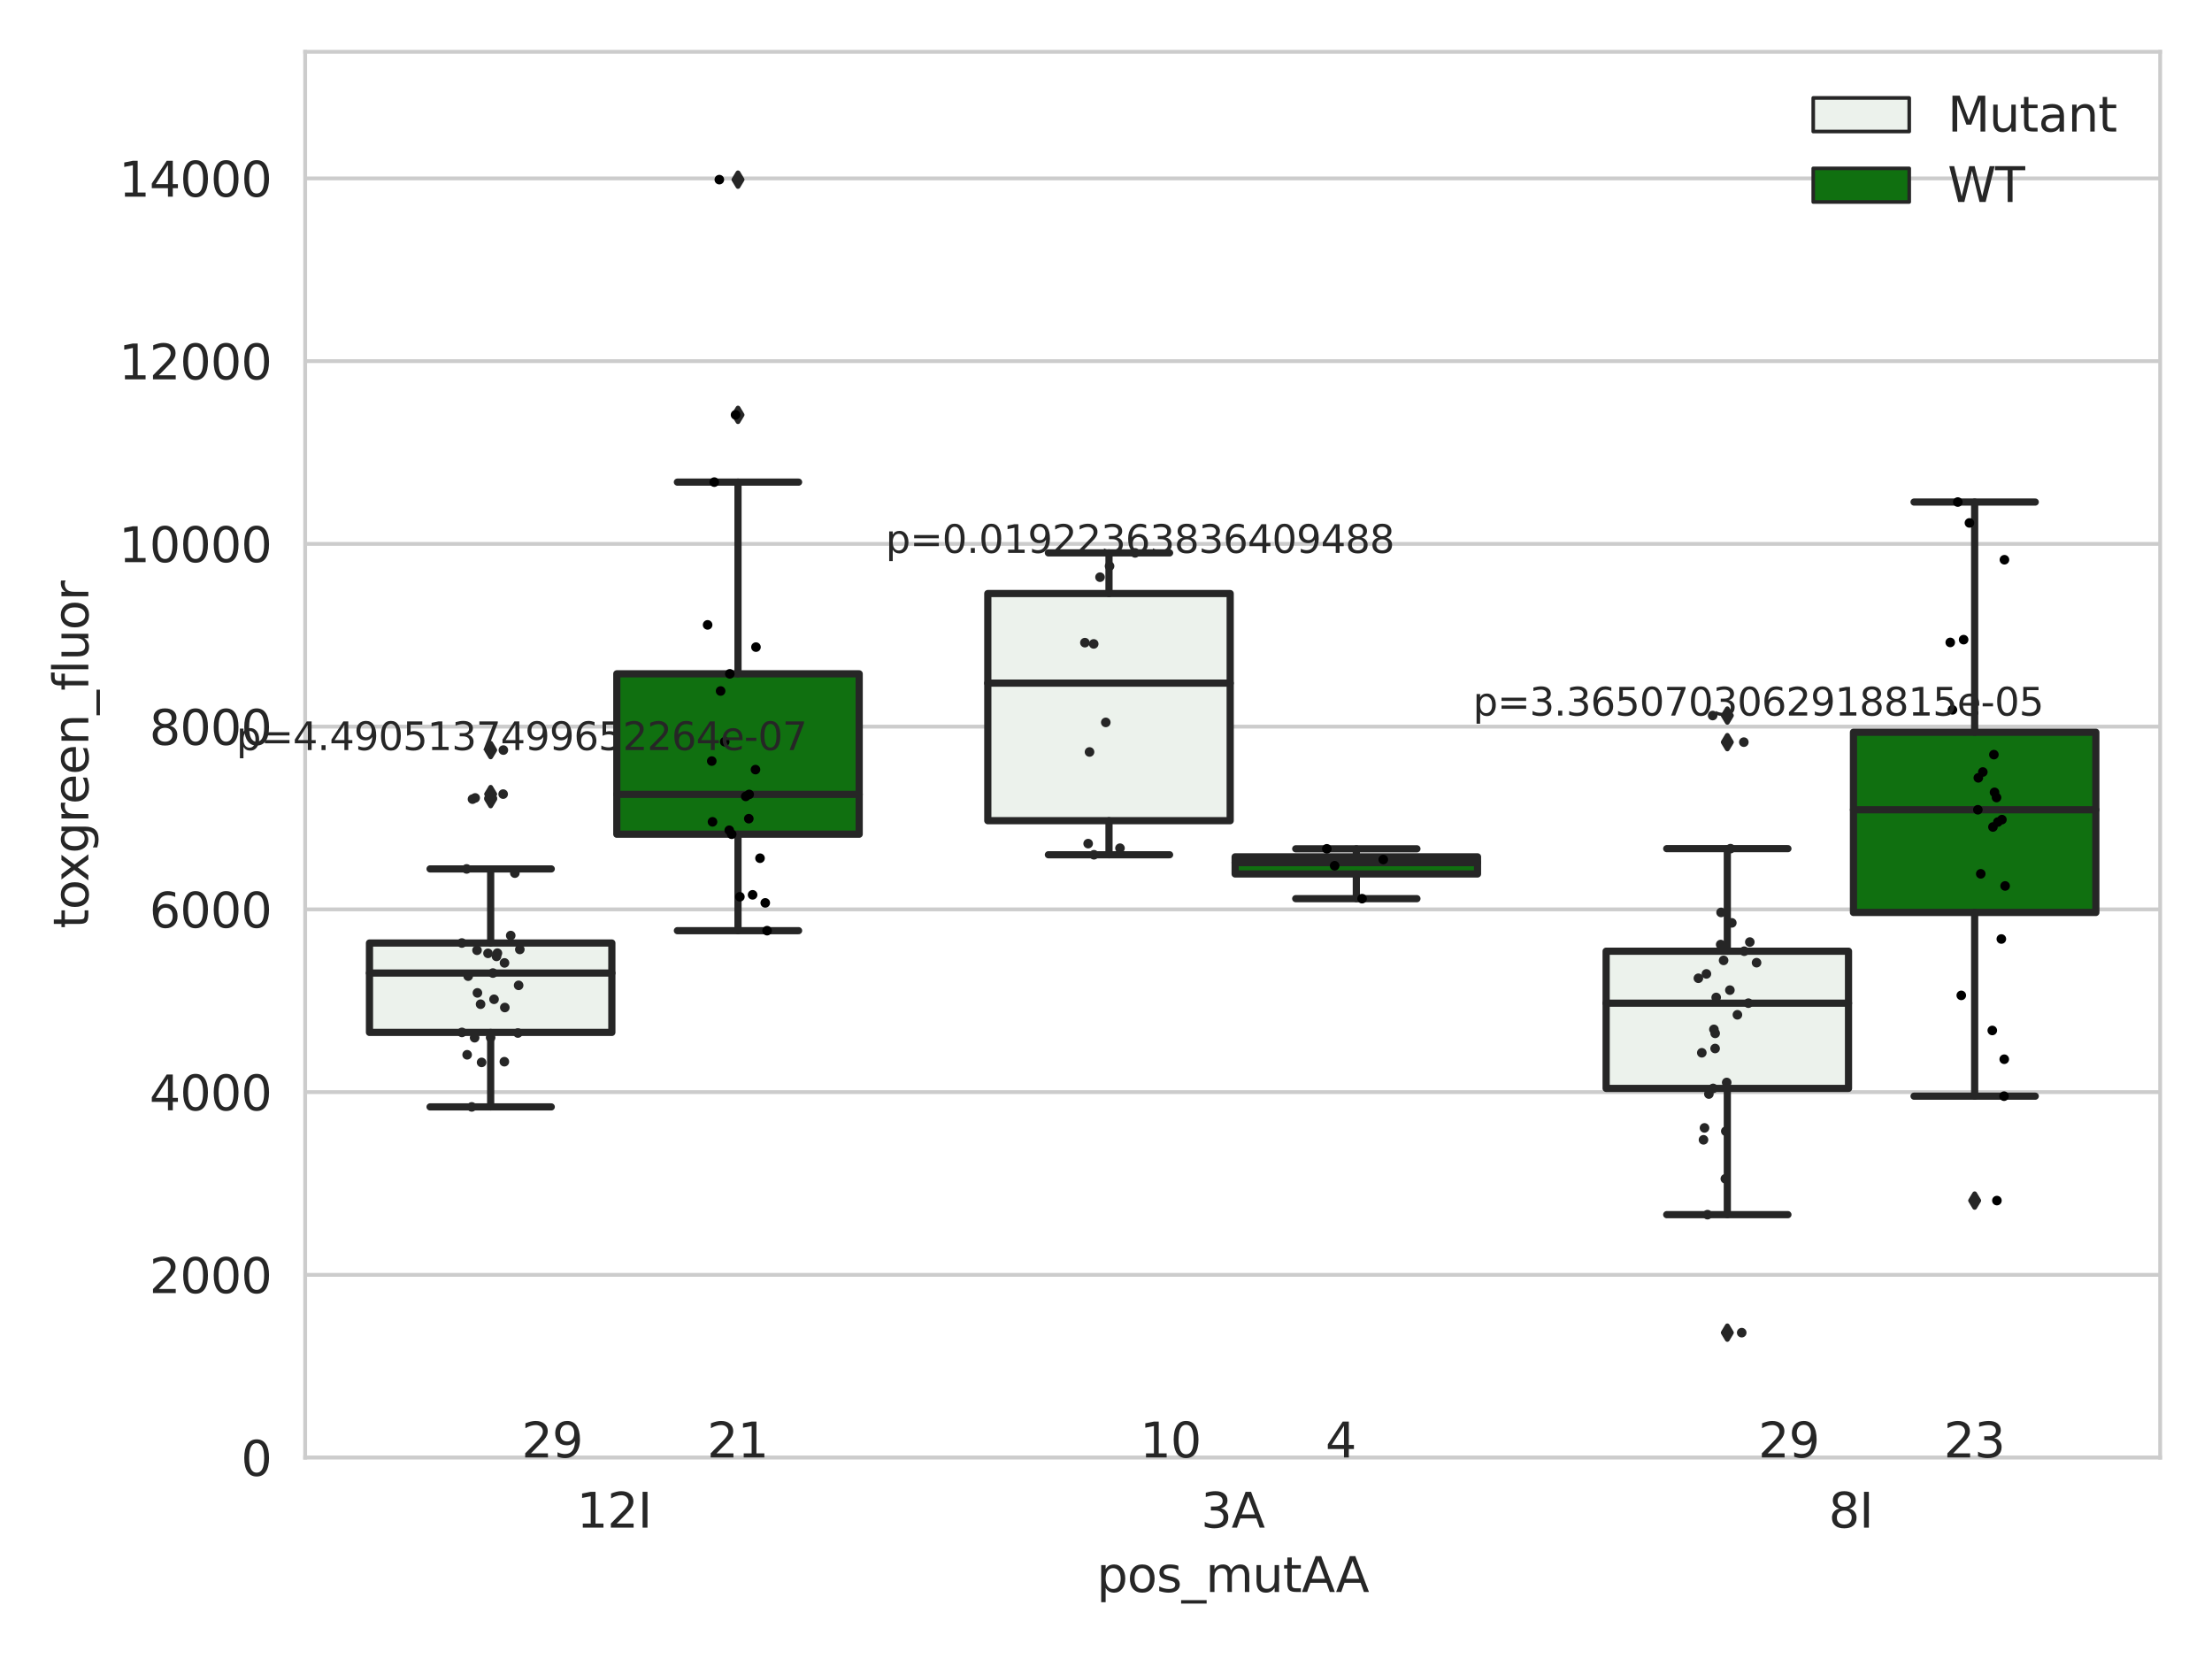 <?xml version="1.0" encoding="utf-8" standalone="no"?>
<!DOCTYPE svg PUBLIC "-//W3C//DTD SVG 1.1//EN"
  "http://www.w3.org/Graphics/SVG/1.1/DTD/svg11.dtd">
<svg xmlns:xlink="http://www.w3.org/1999/xlink" width="460.8pt" height="345.6pt" viewBox="0 0 460.8 345.6" xmlns="http://www.w3.org/2000/svg" version="1.1">
 <defs>
  <style type="text/css">*{stroke-linejoin: round; stroke-linecap: butt}</style>
 </defs>
 <g id="figure_1">
  <g id="patch_1">
   <path d="M 0 345.6 
L 460.8 345.6 
L 460.8 0 
L 0 0 
z
" style="fill: #ffffff"/>
  </g>
  <g id="axes_1">
   <g id="patch_2">
    <path d="M 63.571 303.64 
L 450 303.64 
L 450 10.8 
L 63.571 10.8 
z
" style="fill: #ffffff"/>
   </g>
   <g id="matplotlib.axis_1">
    <g id="xtick_1">
     <g id="text_1">
      <!-- 12I -->
      <g style="fill: #262626" transform="translate(120.139 318.238) scale(0.1 -0.1)">
       <defs>
        <path id="DejaVuSans-31" d="M 794 531 
L 1825 531 
L 1825 4091 
L 703 3866 
L 703 4441 
L 1819 4666 
L 2450 4666 
L 2450 531 
L 3481 531 
L 3481 0 
L 794 0 
L 794 531 
z
" transform="scale(0.016)"/>
        <path id="DejaVuSans-32" d="M 1228 531 
L 3431 531 
L 3431 0 
L 469 0 
L 469 531 
Q 828 903 1448 1529 
Q 2069 2156 2228 2338 
Q 2531 2678 2651 2914 
Q 2772 3150 2772 3378 
Q 2772 3750 2511 3984 
Q 2250 4219 1831 4219 
Q 1534 4219 1204 4116 
Q 875 4013 500 3803 
L 500 4441 
Q 881 4594 1212 4672 
Q 1544 4750 1819 4750 
Q 2544 4750 2975 4387 
Q 3406 4025 3406 3419 
Q 3406 3131 3298 2873 
Q 3191 2616 2906 2266 
Q 2828 2175 2409 1742 
Q 1991 1309 1228 531 
z
" transform="scale(0.016)"/>
        <path id="DejaVuSans-49" d="M 628 4666 
L 1259 4666 
L 1259 0 
L 628 0 
L 628 4666 
z
" transform="scale(0.016)"/>
       </defs>
       <use xlink:href="#DejaVuSans-31"/>
       <use xlink:href="#DejaVuSans-32" x="63.623"/>
       <use xlink:href="#DejaVuSans-49" x="127.246"/>
      </g>
     </g>
    </g>
    <g id="xtick_2">
     <g id="text_2">
      <!-- 3A -->
      <g style="fill: #262626" transform="translate(250.184 318.238) scale(0.1 -0.1)">
       <defs>
        <path id="DejaVuSans-33" d="M 2597 2516 
Q 3050 2419 3304 2112 
Q 3559 1806 3559 1356 
Q 3559 666 3084 287 
Q 2609 -91 1734 -91 
Q 1441 -91 1130 -33 
Q 819 25 488 141 
L 488 750 
Q 750 597 1062 519 
Q 1375 441 1716 441 
Q 2309 441 2620 675 
Q 2931 909 2931 1356 
Q 2931 1769 2642 2001 
Q 2353 2234 1838 2234 
L 1294 2234 
L 1294 2753 
L 1863 2753 
Q 2328 2753 2575 2939 
Q 2822 3125 2822 3475 
Q 2822 3834 2567 4026 
Q 2313 4219 1838 4219 
Q 1578 4219 1281 4162 
Q 984 4106 628 3988 
L 628 4550 
Q 988 4650 1302 4700 
Q 1616 4750 1894 4750 
Q 2613 4750 3031 4423 
Q 3450 4097 3450 3541 
Q 3450 3153 3228 2886 
Q 3006 2619 2597 2516 
z
" transform="scale(0.016)"/>
        <path id="DejaVuSans-41" d="M 2188 4044 
L 1331 1722 
L 3047 1722 
L 2188 4044 
z
M 1831 4666 
L 2547 4666 
L 4325 0 
L 3669 0 
L 3244 1197 
L 1141 1197 
L 716 0 
L 50 0 
L 1831 4666 
z
" transform="scale(0.016)"/>
       </defs>
       <use xlink:href="#DejaVuSans-33"/>
       <use xlink:href="#DejaVuSans-41" x="63.623"/>
      </g>
     </g>
    </g>
    <g id="xtick_3">
     <g id="text_3">
      <!-- 8I -->
      <g style="fill: #262626" transform="translate(380.939 318.238) scale(0.1 -0.1)">
       <defs>
        <path id="DejaVuSans-38" d="M 2034 2216 
Q 1584 2216 1326 1975 
Q 1069 1734 1069 1313 
Q 1069 891 1326 650 
Q 1584 409 2034 409 
Q 2484 409 2743 651 
Q 3003 894 3003 1313 
Q 3003 1734 2745 1975 
Q 2488 2216 2034 2216 
z
M 1403 2484 
Q 997 2584 770 2862 
Q 544 3141 544 3541 
Q 544 4100 942 4425 
Q 1341 4750 2034 4750 
Q 2731 4750 3128 4425 
Q 3525 4100 3525 3541 
Q 3525 3141 3298 2862 
Q 3072 2584 2669 2484 
Q 3125 2378 3379 2068 
Q 3634 1759 3634 1313 
Q 3634 634 3220 271 
Q 2806 -91 2034 -91 
Q 1263 -91 848 271 
Q 434 634 434 1313 
Q 434 1759 690 2068 
Q 947 2378 1403 2484 
z
M 1172 3481 
Q 1172 3119 1398 2916 
Q 1625 2713 2034 2713 
Q 2441 2713 2670 2916 
Q 2900 3119 2900 3481 
Q 2900 3844 2670 4047 
Q 2441 4250 2034 4250 
Q 1625 4250 1398 4047 
Q 1172 3844 1172 3481 
z
" transform="scale(0.016)"/>
       </defs>
       <use xlink:href="#DejaVuSans-38"/>
       <use xlink:href="#DejaVuSans-49" x="63.623"/>
      </g>
     </g>
    </g>
    <g id="text_4">
     <!-- pos_mutAA -->
     <g style="fill: #262626" transform="translate(228.47 331.638) scale(0.1 -0.1)">
      <defs>
       <path id="DejaVuSans-70" d="M 1159 525 
L 1159 -1331 
L 581 -1331 
L 581 3500 
L 1159 3500 
L 1159 2969 
Q 1341 3281 1617 3432 
Q 1894 3584 2278 3584 
Q 2916 3584 3314 3078 
Q 3713 2572 3713 1747 
Q 3713 922 3314 415 
Q 2916 -91 2278 -91 
Q 1894 -91 1617 61 
Q 1341 213 1159 525 
z
M 3116 1747 
Q 3116 2381 2855 2742 
Q 2594 3103 2138 3103 
Q 1681 3103 1420 2742 
Q 1159 2381 1159 1747 
Q 1159 1113 1420 752 
Q 1681 391 2138 391 
Q 2594 391 2855 752 
Q 3116 1113 3116 1747 
z
" transform="scale(0.016)"/>
       <path id="DejaVuSans-6f" d="M 1959 3097 
Q 1497 3097 1228 2736 
Q 959 2375 959 1747 
Q 959 1119 1226 758 
Q 1494 397 1959 397 
Q 2419 397 2687 759 
Q 2956 1122 2956 1747 
Q 2956 2369 2687 2733 
Q 2419 3097 1959 3097 
z
M 1959 3584 
Q 2709 3584 3137 3096 
Q 3566 2609 3566 1747 
Q 3566 888 3137 398 
Q 2709 -91 1959 -91 
Q 1206 -91 779 398 
Q 353 888 353 1747 
Q 353 2609 779 3096 
Q 1206 3584 1959 3584 
z
" transform="scale(0.016)"/>
       <path id="DejaVuSans-73" d="M 2834 3397 
L 2834 2853 
Q 2591 2978 2328 3040 
Q 2066 3103 1784 3103 
Q 1356 3103 1142 2972 
Q 928 2841 928 2578 
Q 928 2378 1081 2264 
Q 1234 2150 1697 2047 
L 1894 2003 
Q 2506 1872 2764 1633 
Q 3022 1394 3022 966 
Q 3022 478 2636 193 
Q 2250 -91 1575 -91 
Q 1294 -91 989 -36 
Q 684 19 347 128 
L 347 722 
Q 666 556 975 473 
Q 1284 391 1588 391 
Q 1994 391 2212 530 
Q 2431 669 2431 922 
Q 2431 1156 2273 1281 
Q 2116 1406 1581 1522 
L 1381 1569 
Q 847 1681 609 1914 
Q 372 2147 372 2553 
Q 372 3047 722 3315 
Q 1072 3584 1716 3584 
Q 2034 3584 2315 3537 
Q 2597 3491 2834 3397 
z
" transform="scale(0.016)"/>
       <path id="DejaVuSans-5f" d="M 3263 -1063 
L 3263 -1509 
L -63 -1509 
L -63 -1063 
L 3263 -1063 
z
" transform="scale(0.016)"/>
       <path id="DejaVuSans-6d" d="M 3328 2828 
Q 3544 3216 3844 3400 
Q 4144 3584 4550 3584 
Q 5097 3584 5394 3201 
Q 5691 2819 5691 2113 
L 5691 0 
L 5113 0 
L 5113 2094 
Q 5113 2597 4934 2840 
Q 4756 3084 4391 3084 
Q 3944 3084 3684 2787 
Q 3425 2491 3425 1978 
L 3425 0 
L 2847 0 
L 2847 2094 
Q 2847 2600 2669 2842 
Q 2491 3084 2119 3084 
Q 1678 3084 1418 2786 
Q 1159 2488 1159 1978 
L 1159 0 
L 581 0 
L 581 3500 
L 1159 3500 
L 1159 2956 
Q 1356 3278 1631 3431 
Q 1906 3584 2284 3584 
Q 2666 3584 2933 3390 
Q 3200 3197 3328 2828 
z
" transform="scale(0.016)"/>
       <path id="DejaVuSans-75" d="M 544 1381 
L 544 3500 
L 1119 3500 
L 1119 1403 
Q 1119 906 1312 657 
Q 1506 409 1894 409 
Q 2359 409 2629 706 
Q 2900 1003 2900 1516 
L 2900 3500 
L 3475 3500 
L 3475 0 
L 2900 0 
L 2900 538 
Q 2691 219 2414 64 
Q 2138 -91 1772 -91 
Q 1169 -91 856 284 
Q 544 659 544 1381 
z
M 1991 3584 
L 1991 3584 
z
" transform="scale(0.016)"/>
       <path id="DejaVuSans-74" d="M 1172 4494 
L 1172 3500 
L 2356 3500 
L 2356 3053 
L 1172 3053 
L 1172 1153 
Q 1172 725 1289 603 
Q 1406 481 1766 481 
L 2356 481 
L 2356 0 
L 1766 0 
Q 1100 0 847 248 
Q 594 497 594 1153 
L 594 3053 
L 172 3053 
L 172 3500 
L 594 3500 
L 594 4494 
L 1172 4494 
z
" transform="scale(0.016)"/>
      </defs>
      <use xlink:href="#DejaVuSans-70"/>
      <use xlink:href="#DejaVuSans-6f" x="63.477"/>
      <use xlink:href="#DejaVuSans-73" x="124.658"/>
      <use xlink:href="#DejaVuSans-5f" x="176.758"/>
      <use xlink:href="#DejaVuSans-6d" x="226.758"/>
      <use xlink:href="#DejaVuSans-75" x="324.17"/>
      <use xlink:href="#DejaVuSans-74" x="387.549"/>
      <use xlink:href="#DejaVuSans-41" x="426.758"/>
      <use xlink:href="#DejaVuSans-41" x="497.916"/>
     </g>
    </g>
   </g>
   <g id="matplotlib.axis_2">
    <g id="ytick_1">
     <g id="line2d_1">
      <path d="M 63.571 303.64 
L 450 303.64 
" clip-path="url(#p53bac38e9f)" style="fill: none; stroke: #cccccc; stroke-width: 0.8; stroke-linecap: round"/>
     </g>
     <g id="text_5">
      <!-- 0 -->
      <g style="fill: #262626" transform="translate(50.209 307.439) scale(0.1 -0.1)">
       <defs>
        <path id="DejaVuSans-30" d="M 2034 4250 
Q 1547 4250 1301 3770 
Q 1056 3291 1056 2328 
Q 1056 1369 1301 889 
Q 1547 409 2034 409 
Q 2525 409 2770 889 
Q 3016 1369 3016 2328 
Q 3016 3291 2770 3770 
Q 2525 4250 2034 4250 
z
M 2034 4750 
Q 2819 4750 3233 4129 
Q 3647 3509 3647 2328 
Q 3647 1150 3233 529 
Q 2819 -91 2034 -91 
Q 1250 -91 836 529 
Q 422 1150 422 2328 
Q 422 3509 836 4129 
Q 1250 4750 2034 4750 
z
" transform="scale(0.016)"/>
       </defs>
       <use xlink:href="#DejaVuSans-30"/>
      </g>
     </g>
    </g>
    <g id="ytick_2">
     <g id="line2d_2">
      <path d="M 63.571 265.572 
L 450 265.572 
" clip-path="url(#p53bac38e9f)" style="fill: none; stroke: #cccccc; stroke-width: 0.8; stroke-linecap: round"/>
     </g>
     <g id="text_6">
      <!-- 2000 -->
      <g style="fill: #262626" transform="translate(31.121 269.371) scale(0.1 -0.1)">
       <use xlink:href="#DejaVuSans-32"/>
       <use xlink:href="#DejaVuSans-30" x="63.623"/>
       <use xlink:href="#DejaVuSans-30" x="127.246"/>
       <use xlink:href="#DejaVuSans-30" x="190.869"/>
      </g>
     </g>
    </g>
    <g id="ytick_3">
     <g id="line2d_3">
      <path d="M 63.571 227.504 
L 450 227.504 
" clip-path="url(#p53bac38e9f)" style="fill: none; stroke: #cccccc; stroke-width: 0.8; stroke-linecap: round"/>
     </g>
     <g id="text_7">
      <!-- 4000 -->
      <g style="fill: #262626" transform="translate(31.121 231.303) scale(0.1 -0.1)">
       <defs>
        <path id="DejaVuSans-34" d="M 2419 4116 
L 825 1625 
L 2419 1625 
L 2419 4116 
z
M 2253 4666 
L 3047 4666 
L 3047 1625 
L 3713 1625 
L 3713 1100 
L 3047 1100 
L 3047 0 
L 2419 0 
L 2419 1100 
L 313 1100 
L 313 1709 
L 2253 4666 
z
" transform="scale(0.016)"/>
       </defs>
       <use xlink:href="#DejaVuSans-34"/>
       <use xlink:href="#DejaVuSans-30" x="63.623"/>
       <use xlink:href="#DejaVuSans-30" x="127.246"/>
       <use xlink:href="#DejaVuSans-30" x="190.869"/>
      </g>
     </g>
    </g>
    <g id="ytick_4">
     <g id="line2d_4">
      <path d="M 63.571 189.436 
L 450 189.436 
" clip-path="url(#p53bac38e9f)" style="fill: none; stroke: #cccccc; stroke-width: 0.8; stroke-linecap: round"/>
     </g>
     <g id="text_8">
      <!-- 6000 -->
      <g style="fill: #262626" transform="translate(31.121 193.235) scale(0.1 -0.1)">
       <defs>
        <path id="DejaVuSans-36" d="M 2113 2584 
Q 1688 2584 1439 2293 
Q 1191 2003 1191 1497 
Q 1191 994 1439 701 
Q 1688 409 2113 409 
Q 2538 409 2786 701 
Q 3034 994 3034 1497 
Q 3034 2003 2786 2293 
Q 2538 2584 2113 2584 
z
M 3366 4563 
L 3366 3988 
Q 3128 4100 2886 4159 
Q 2644 4219 2406 4219 
Q 1781 4219 1451 3797 
Q 1122 3375 1075 2522 
Q 1259 2794 1537 2939 
Q 1816 3084 2150 3084 
Q 2853 3084 3261 2657 
Q 3669 2231 3669 1497 
Q 3669 778 3244 343 
Q 2819 -91 2113 -91 
Q 1303 -91 875 529 
Q 447 1150 447 2328 
Q 447 3434 972 4092 
Q 1497 4750 2381 4750 
Q 2619 4750 2861 4703 
Q 3103 4656 3366 4563 
z
" transform="scale(0.016)"/>
       </defs>
       <use xlink:href="#DejaVuSans-36"/>
       <use xlink:href="#DejaVuSans-30" x="63.623"/>
       <use xlink:href="#DejaVuSans-30" x="127.246"/>
       <use xlink:href="#DejaVuSans-30" x="190.869"/>
      </g>
     </g>
    </g>
    <g id="ytick_5">
     <g id="line2d_5">
      <path d="M 63.571 151.368 
L 450 151.368 
" clip-path="url(#p53bac38e9f)" style="fill: none; stroke: #cccccc; stroke-width: 0.8; stroke-linecap: round"/>
     </g>
     <g id="text_9">
      <!-- 8000 -->
      <g style="fill: #262626" transform="translate(31.121 155.167) scale(0.1 -0.1)">
       <use xlink:href="#DejaVuSans-38"/>
       <use xlink:href="#DejaVuSans-30" x="63.623"/>
       <use xlink:href="#DejaVuSans-30" x="127.246"/>
       <use xlink:href="#DejaVuSans-30" x="190.869"/>
      </g>
     </g>
    </g>
    <g id="ytick_6">
     <g id="line2d_6">
      <path d="M 63.571 113.299 
L 450 113.299 
" clip-path="url(#p53bac38e9f)" style="fill: none; stroke: #cccccc; stroke-width: 0.8; stroke-linecap: round"/>
     </g>
     <g id="text_10">
      <!-- 10000 -->
      <g style="fill: #262626" transform="translate(24.759 117.099) scale(0.1 -0.1)">
       <use xlink:href="#DejaVuSans-31"/>
       <use xlink:href="#DejaVuSans-30" x="63.623"/>
       <use xlink:href="#DejaVuSans-30" x="127.246"/>
       <use xlink:href="#DejaVuSans-30" x="190.869"/>
       <use xlink:href="#DejaVuSans-30" x="254.492"/>
      </g>
     </g>
    </g>
    <g id="ytick_7">
     <g id="line2d_7">
      <path d="M 63.571 75.231 
L 450 75.231 
" clip-path="url(#p53bac38e9f)" style="fill: none; stroke: #cccccc; stroke-width: 0.8; stroke-linecap: round"/>
     </g>
     <g id="text_11">
      <!-- 12000 -->
      <g style="fill: #262626" transform="translate(24.759 79.03) scale(0.1 -0.1)">
       <use xlink:href="#DejaVuSans-31"/>
       <use xlink:href="#DejaVuSans-32" x="63.623"/>
       <use xlink:href="#DejaVuSans-30" x="127.246"/>
       <use xlink:href="#DejaVuSans-30" x="190.869"/>
       <use xlink:href="#DejaVuSans-30" x="254.492"/>
      </g>
     </g>
    </g>
    <g id="ytick_8">
     <g id="line2d_8">
      <path d="M 63.571 37.163 
L 450 37.163 
" clip-path="url(#p53bac38e9f)" style="fill: none; stroke: #cccccc; stroke-width: 0.8; stroke-linecap: round"/>
     </g>
     <g id="text_12">
      <!-- 14000 -->
      <g style="fill: #262626" transform="translate(24.759 40.962) scale(0.1 -0.1)">
       <use xlink:href="#DejaVuSans-31"/>
       <use xlink:href="#DejaVuSans-34" x="63.623"/>
       <use xlink:href="#DejaVuSans-30" x="127.246"/>
       <use xlink:href="#DejaVuSans-30" x="190.869"/>
       <use xlink:href="#DejaVuSans-30" x="254.492"/>
      </g>
     </g>
    </g>
    <g id="text_13">
     <!-- toxgreen_fluor -->
     <g style="fill: #262626" transform="translate(18.401 193.415) rotate(-90) scale(0.1 -0.1)">
      <defs>
       <path id="DejaVuSans-78" d="M 3513 3500 
L 2247 1797 
L 3578 0 
L 2900 0 
L 1881 1375 
L 863 0 
L 184 0 
L 1544 1831 
L 300 3500 
L 978 3500 
L 1906 2253 
L 2834 3500 
L 3513 3500 
z
" transform="scale(0.016)"/>
       <path id="DejaVuSans-67" d="M 2906 1791 
Q 2906 2416 2648 2759 
Q 2391 3103 1925 3103 
Q 1463 3103 1205 2759 
Q 947 2416 947 1791 
Q 947 1169 1205 825 
Q 1463 481 1925 481 
Q 2391 481 2648 825 
Q 2906 1169 2906 1791 
z
M 3481 434 
Q 3481 -459 3084 -895 
Q 2688 -1331 1869 -1331 
Q 1566 -1331 1297 -1286 
Q 1028 -1241 775 -1147 
L 775 -588 
Q 1028 -725 1275 -790 
Q 1522 -856 1778 -856 
Q 2344 -856 2625 -561 
Q 2906 -266 2906 331 
L 2906 616 
Q 2728 306 2450 153 
Q 2172 0 1784 0 
Q 1141 0 747 490 
Q 353 981 353 1791 
Q 353 2603 747 3093 
Q 1141 3584 1784 3584 
Q 2172 3584 2450 3431 
Q 2728 3278 2906 2969 
L 2906 3500 
L 3481 3500 
L 3481 434 
z
" transform="scale(0.016)"/>
       <path id="DejaVuSans-72" d="M 2631 2963 
Q 2534 3019 2420 3045 
Q 2306 3072 2169 3072 
Q 1681 3072 1420 2755 
Q 1159 2438 1159 1844 
L 1159 0 
L 581 0 
L 581 3500 
L 1159 3500 
L 1159 2956 
Q 1341 3275 1631 3429 
Q 1922 3584 2338 3584 
Q 2397 3584 2469 3576 
Q 2541 3569 2628 3553 
L 2631 2963 
z
" transform="scale(0.016)"/>
       <path id="DejaVuSans-65" d="M 3597 1894 
L 3597 1613 
L 953 1613 
Q 991 1019 1311 708 
Q 1631 397 2203 397 
Q 2534 397 2845 478 
Q 3156 559 3463 722 
L 3463 178 
Q 3153 47 2828 -22 
Q 2503 -91 2169 -91 
Q 1331 -91 842 396 
Q 353 884 353 1716 
Q 353 2575 817 3079 
Q 1281 3584 2069 3584 
Q 2775 3584 3186 3129 
Q 3597 2675 3597 1894 
z
M 3022 2063 
Q 3016 2534 2758 2815 
Q 2500 3097 2075 3097 
Q 1594 3097 1305 2825 
Q 1016 2553 972 2059 
L 3022 2063 
z
" transform="scale(0.016)"/>
       <path id="DejaVuSans-6e" d="M 3513 2113 
L 3513 0 
L 2938 0 
L 2938 2094 
Q 2938 2591 2744 2837 
Q 2550 3084 2163 3084 
Q 1697 3084 1428 2787 
Q 1159 2491 1159 1978 
L 1159 0 
L 581 0 
L 581 3500 
L 1159 3500 
L 1159 2956 
Q 1366 3272 1645 3428 
Q 1925 3584 2291 3584 
Q 2894 3584 3203 3211 
Q 3513 2838 3513 2113 
z
" transform="scale(0.016)"/>
       <path id="DejaVuSans-66" d="M 2375 4863 
L 2375 4384 
L 1825 4384 
Q 1516 4384 1395 4259 
Q 1275 4134 1275 3809 
L 1275 3500 
L 2222 3500 
L 2222 3053 
L 1275 3053 
L 1275 0 
L 697 0 
L 697 3053 
L 147 3053 
L 147 3500 
L 697 3500 
L 697 3744 
Q 697 4328 969 4595 
Q 1241 4863 1831 4863 
L 2375 4863 
z
" transform="scale(0.016)"/>
       <path id="DejaVuSans-6c" d="M 603 4863 
L 1178 4863 
L 1178 0 
L 603 0 
L 603 4863 
z
" transform="scale(0.016)"/>
      </defs>
      <use xlink:href="#DejaVuSans-74"/>
      <use xlink:href="#DejaVuSans-6f" x="39.209"/>
      <use xlink:href="#DejaVuSans-78" x="97.266"/>
      <use xlink:href="#DejaVuSans-67" x="156.445"/>
      <use xlink:href="#DejaVuSans-72" x="219.922"/>
      <use xlink:href="#DejaVuSans-65" x="258.785"/>
      <use xlink:href="#DejaVuSans-65" x="320.309"/>
      <use xlink:href="#DejaVuSans-6e" x="381.832"/>
      <use xlink:href="#DejaVuSans-5f" x="445.211"/>
      <use xlink:href="#DejaVuSans-66" x="495.211"/>
      <use xlink:href="#DejaVuSans-6c" x="530.416"/>
      <use xlink:href="#DejaVuSans-75" x="558.199"/>
      <use xlink:href="#DejaVuSans-6f" x="621.578"/>
      <use xlink:href="#DejaVuSans-72" x="682.76"/>
     </g>
    </g>
   </g>
   <g id="patch_3">
    <path d="M 76.967 215.07 
L 127.461 215.07 
L 127.461 196.447 
L 76.967 196.447 
L 76.967 215.07 
z
" clip-path="url(#p53bac38e9f)" style="fill: #ecf2ec; stroke: #262626; stroke-width: 1.5; stroke-linejoin: miter"/>
   </g>
   <g id="patch_4">
    <path d="M 128.491 173.782 
L 178.985 173.782 
L 178.985 140.369 
L 128.491 140.369 
L 128.491 173.782 
z
" clip-path="url(#p53bac38e9f)" style="fill: #107010; stroke: #262626; stroke-width: 1.5; stroke-linejoin: miter"/>
   </g>
   <g id="patch_5">
    <path d="M 205.777 170.967 
L 256.27 170.967 
L 256.27 123.647 
L 205.777 123.647 
L 205.777 170.967 
z
" clip-path="url(#p53bac38e9f)" style="fill: #ecf2ec; stroke: #262626; stroke-width: 1.5; stroke-linejoin: miter"/>
   </g>
   <g id="patch_6">
    <path d="M 257.301 182.063 
L 307.794 182.063 
L 307.794 178.495 
L 257.301 178.495 
L 257.301 182.063 
z
" clip-path="url(#p53bac38e9f)" style="fill: #107010; stroke: #262626; stroke-width: 1.5; stroke-linejoin: miter"/>
   </g>
   <g id="patch_7">
    <path d="M 334.587 226.734 
L 385.08 226.734 
L 385.08 198.153 
L 334.587 198.153 
L 334.587 226.734 
z
" clip-path="url(#p53bac38e9f)" style="fill: #ecf2ec; stroke: #262626; stroke-width: 1.5; stroke-linejoin: miter"/>
   </g>
   <g id="patch_8">
    <path d="M 386.11 190.086 
L 436.604 190.086 
L 436.604 152.54 
L 386.11 152.54 
L 386.11 190.086 
z
" clip-path="url(#p53bac38e9f)" style="fill: #107010; stroke: #262626; stroke-width: 1.5; stroke-linejoin: miter"/>
   </g>
   <g id="patch_9">
    <path d="M 127.976 303.64 
L 127.976 303.64 
L 127.976 303.64 
L 127.976 303.64 
z
" clip-path="url(#p53bac38e9f)" style="fill: #ecf2ec; stroke: #262626; stroke-width: 0.75; stroke-linejoin: miter"/>
   </g>
   <g id="patch_10">
    <path d="M 127.976 303.64 
L 127.976 303.64 
L 127.976 303.64 
L 127.976 303.64 
z
" clip-path="url(#p53bac38e9f)" style="fill: #107010; stroke: #262626; stroke-width: 0.75; stroke-linejoin: miter"/>
   </g>
   <g id="PathCollection_1"/>
   <g id="PathCollection_2"/>
   <g id="line2d_9">
    <path d="M 102.214 215.07 
L 102.214 230.587 
" clip-path="url(#p53bac38e9f)" style="fill: none; stroke: #262626; stroke-width: 1.5; stroke-linecap: round"/>
   </g>
   <g id="line2d_10">
    <path d="M 102.214 196.447 
L 102.214 181.011 
" clip-path="url(#p53bac38e9f)" style="fill: none; stroke: #262626; stroke-width: 1.5; stroke-linecap: round"/>
   </g>
   <g id="line2d_11">
    <path d="M 89.591 230.587 
L 114.837 230.587 
" clip-path="url(#p53bac38e9f)" style="fill: none; stroke: #262626; stroke-width: 1.5; stroke-linecap: round"/>
   </g>
   <g id="line2d_12">
    <path d="M 89.591 181.011 
L 114.837 181.011 
" clip-path="url(#p53bac38e9f)" style="fill: none; stroke: #262626; stroke-width: 1.5; stroke-linecap: round"/>
   </g>
   <g id="line2d_13">
    <defs>
     <path id="mc758772baa" d="M -0 1.414 
L 0.849 0 
L 0 -1.414 
L -0.849 -0 
z
" style="stroke: #262626; stroke-linejoin: miter"/>
    </defs>
    <g clip-path="url(#p53bac38e9f)">
     <use xlink:href="#mc758772baa" x="102.214" y="165.427" style="fill: #262626; stroke: #262626; stroke-linejoin: miter"/>
     <use xlink:href="#mc758772baa" x="102.214" y="156.256" style="fill: #262626; stroke: #262626; stroke-linejoin: miter"/>
     <use xlink:href="#mc758772baa" x="102.214" y="166.476" style="fill: #262626; stroke: #262626; stroke-linejoin: miter"/>
     <use xlink:href="#mc758772baa" x="102.214" y="166.223" style="fill: #262626; stroke: #262626; stroke-linejoin: miter"/>
    </g>
   </g>
   <g id="line2d_14">
    <path d="M 153.738 173.782 
L 153.738 193.876 
" clip-path="url(#p53bac38e9f)" style="fill: none; stroke: #262626; stroke-width: 1.5; stroke-linecap: round"/>
   </g>
   <g id="line2d_15">
    <path d="M 153.738 140.369 
L 153.738 100.435 
" clip-path="url(#p53bac38e9f)" style="fill: none; stroke: #262626; stroke-width: 1.5; stroke-linecap: round"/>
   </g>
   <g id="line2d_16">
    <path d="M 141.115 193.876 
L 166.361 193.876 
" clip-path="url(#p53bac38e9f)" style="fill: none; stroke: #262626; stroke-width: 1.5; stroke-linecap: round"/>
   </g>
   <g id="line2d_17">
    <path d="M 141.115 100.435 
L 166.361 100.435 
" clip-path="url(#p53bac38e9f)" style="fill: none; stroke: #262626; stroke-width: 1.5; stroke-linecap: round"/>
   </g>
   <g id="line2d_18">
    <g clip-path="url(#p53bac38e9f)">
     <use xlink:href="#mc758772baa" x="153.738" y="37.422" style="fill: #262626; stroke: #262626; stroke-linejoin: miter"/>
     <use xlink:href="#mc758772baa" x="153.738" y="86.423" style="fill: #262626; stroke: #262626; stroke-linejoin: miter"/>
    </g>
   </g>
   <g id="line2d_19">
    <path d="M 231.024 170.967 
L 231.024 178.062 
" clip-path="url(#p53bac38e9f)" style="fill: none; stroke: #262626; stroke-width: 1.5; stroke-linecap: round"/>
   </g>
   <g id="line2d_20">
    <path d="M 231.024 123.647 
L 231.024 115.178 
" clip-path="url(#p53bac38e9f)" style="fill: none; stroke: #262626; stroke-width: 1.5; stroke-linecap: round"/>
   </g>
   <g id="line2d_21">
    <path d="M 218.4 178.062 
L 243.647 178.062 
" clip-path="url(#p53bac38e9f)" style="fill: none; stroke: #262626; stroke-width: 1.5; stroke-linecap: round"/>
   </g>
   <g id="line2d_22">
    <path d="M 218.4 115.178 
L 243.647 115.178 
" clip-path="url(#p53bac38e9f)" style="fill: none; stroke: #262626; stroke-width: 1.5; stroke-linecap: round"/>
   </g>
   <g id="line2d_23"/>
   <g id="line2d_24">
    <path d="M 282.548 182.063 
L 282.548 187.207 
" clip-path="url(#p53bac38e9f)" style="fill: none; stroke: #262626; stroke-width: 1.5; stroke-linecap: round"/>
   </g>
   <g id="line2d_25">
    <path d="M 282.548 178.495 
L 282.548 176.823 
" clip-path="url(#p53bac38e9f)" style="fill: none; stroke: #262626; stroke-width: 1.5; stroke-linecap: round"/>
   </g>
   <g id="line2d_26">
    <path d="M 269.924 187.207 
L 295.171 187.207 
" clip-path="url(#p53bac38e9f)" style="fill: none; stroke: #262626; stroke-width: 1.5; stroke-linecap: round"/>
   </g>
   <g id="line2d_27">
    <path d="M 269.924 176.823 
L 295.171 176.823 
" clip-path="url(#p53bac38e9f)" style="fill: none; stroke: #262626; stroke-width: 1.5; stroke-linecap: round"/>
   </g>
   <g id="line2d_28"/>
   <g id="line2d_29">
    <path d="M 359.833 226.734 
L 359.833 253.036 
" clip-path="url(#p53bac38e9f)" style="fill: none; stroke: #262626; stroke-width: 1.5; stroke-linecap: round"/>
   </g>
   <g id="line2d_30">
    <path d="M 359.833 198.153 
L 359.833 176.79 
" clip-path="url(#p53bac38e9f)" style="fill: none; stroke: #262626; stroke-width: 1.5; stroke-linecap: round"/>
   </g>
   <g id="line2d_31">
    <path d="M 347.21 253.036 
L 372.457 253.036 
" clip-path="url(#p53bac38e9f)" style="fill: none; stroke: #262626; stroke-width: 1.5; stroke-linecap: round"/>
   </g>
   <g id="line2d_32">
    <path d="M 347.21 176.79 
L 372.457 176.79 
" clip-path="url(#p53bac38e9f)" style="fill: none; stroke: #262626; stroke-width: 1.5; stroke-linecap: round"/>
   </g>
   <g id="line2d_33">
    <g clip-path="url(#p53bac38e9f)">
     <use xlink:href="#mc758772baa" x="359.833" y="277.617" style="fill: #262626; stroke: #262626; stroke-linejoin: miter"/>
     <use xlink:href="#mc758772baa" x="359.833" y="154.603" style="fill: #262626; stroke: #262626; stroke-linejoin: miter"/>
     <use xlink:href="#mc758772baa" x="359.833" y="149.062" style="fill: #262626; stroke: #262626; stroke-linejoin: miter"/>
    </g>
   </g>
   <g id="line2d_34">
    <path d="M 411.357 190.086 
L 411.357 228.352 
" clip-path="url(#p53bac38e9f)" style="fill: none; stroke: #262626; stroke-width: 1.5; stroke-linecap: round"/>
   </g>
   <g id="line2d_35">
    <path d="M 411.357 152.54 
L 411.357 104.586 
" clip-path="url(#p53bac38e9f)" style="fill: none; stroke: #262626; stroke-width: 1.5; stroke-linecap: round"/>
   </g>
   <g id="line2d_36">
    <path d="M 398.734 228.352 
L 423.98 228.352 
" clip-path="url(#p53bac38e9f)" style="fill: none; stroke: #262626; stroke-width: 1.5; stroke-linecap: round"/>
   </g>
   <g id="line2d_37">
    <path d="M 398.734 104.586 
L 423.98 104.586 
" clip-path="url(#p53bac38e9f)" style="fill: none; stroke: #262626; stroke-width: 1.5; stroke-linecap: round"/>
   </g>
   <g id="line2d_38">
    <g clip-path="url(#p53bac38e9f)">
     <use xlink:href="#mc758772baa" x="411.357" y="250.102" style="fill: #262626; stroke: #262626; stroke-linejoin: miter"/>
    </g>
   </g>
   <g id="line2d_39">
    <path d="M 76.967 202.706 
L 127.461 202.706 
" clip-path="url(#p53bac38e9f)" style="fill: none; stroke: #262626; stroke-width: 1.5; stroke-linecap: round"/>
   </g>
   <g id="line2d_40">
    <path d="M 128.491 165.487 
L 178.985 165.487 
" clip-path="url(#p53bac38e9f)" style="fill: none; stroke: #262626; stroke-width: 1.5; stroke-linecap: round"/>
   </g>
   <g id="line2d_41">
    <path d="M 205.777 142.312 
L 256.27 142.312 
" clip-path="url(#p53bac38e9f)" style="fill: none; stroke: #262626; stroke-width: 1.5; stroke-linecap: round"/>
   </g>
   <g id="line2d_42">
    <path d="M 257.301 179.7 
L 307.794 179.7 
" clip-path="url(#p53bac38e9f)" style="fill: none; stroke: #262626; stroke-width: 1.5; stroke-linecap: round"/>
   </g>
   <g id="line2d_43">
    <path d="M 334.587 208.978 
L 385.08 208.978 
" clip-path="url(#p53bac38e9f)" style="fill: none; stroke: #262626; stroke-width: 1.5; stroke-linecap: round"/>
   </g>
   <g id="line2d_44">
    <path d="M 386.11 168.689 
L 436.604 168.689 
" clip-path="url(#p53bac38e9f)" style="fill: none; stroke: #262626; stroke-width: 1.5; stroke-linecap: round"/>
   </g>
   <g id="patch_11">
    <path d="M 63.571 303.64 
L 63.571 10.8 
" style="fill: none; stroke: #cccccc; stroke-width: 0.8; stroke-linejoin: miter; stroke-linecap: square"/>
   </g>
   <g id="patch_12">
    <path d="M 450 303.64 
L 450 10.8 
" style="fill: none; stroke: #cccccc; stroke-width: 0.8; stroke-linejoin: miter; stroke-linecap: square"/>
   </g>
   <g id="patch_13">
    <path d="M 63.571 303.64 
L 450 303.64 
" style="fill: none; stroke: #cccccc; stroke-width: 0.8; stroke-linejoin: miter; stroke-linecap: square"/>
   </g>
   <g id="patch_14">
    <path d="M 63.571 10.8 
L 450 10.8 
" style="fill: none; stroke: #cccccc; stroke-width: 0.8; stroke-linejoin: miter; stroke-linecap: square"/>
   </g>
   <g id="PathCollection_3">
    <defs>
     <path id="C0_0_c2b2739016" d="M 0 1 
C 0.265 1 0.52 0.895 0.707 0.707 
C 0.895 0.52 1 0.265 1 -0 
C 1 -0.265 0.895 -0.52 0.707 -0.707 
C 0.52 -0.895 0.265 -1 0 -1 
C -0.265 -1 -0.52 -0.895 -0.707 -0.707 
C -0.895 -0.52 -1 -0.265 -1 0 
C -1 0.265 -0.895 0.52 -0.707 0.707 
C -0.52 0.895 -0.265 1 0 1 
z
"/>
    </defs>
    <g clip-path="url(#p53bac38e9f)">
     <use xlink:href="#C0_0_c2b2739016" x="102.208" y="216.137" style="fill: #262626"/>
    </g>
    <g clip-path="url(#p53bac38e9f)">
     <use xlink:href="#C0_0_c2b2739016" x="96.226" y="215.07" style="fill: #262626"/>
    </g>
    <g clip-path="url(#p53bac38e9f)">
     <use xlink:href="#C0_0_c2b2739016" x="105.164" y="209.885" style="fill: #262626"/>
    </g>
    <g clip-path="url(#p53bac38e9f)">
     <use xlink:href="#C0_0_c2b2739016" x="98.27" y="230.587" style="fill: #262626"/>
    </g>
    <g clip-path="url(#p53bac38e9f)">
     <use xlink:href="#C0_0_c2b2739016" x="97.315" y="219.729" style="fill: #262626"/>
    </g>
    <g clip-path="url(#p53bac38e9f)">
     <use xlink:href="#C0_0_c2b2739016" x="107.249" y="181.887" style="fill: #262626"/>
    </g>
    <g clip-path="url(#p53bac38e9f)">
     <use xlink:href="#C0_0_c2b2739016" x="102.918" y="208.169" style="fill: #262626"/>
    </g>
    <g clip-path="url(#p53bac38e9f)">
     <use xlink:href="#C0_0_c2b2739016" x="108.288" y="197.786" style="fill: #262626"/>
    </g>
    <g clip-path="url(#p53bac38e9f)">
     <use xlink:href="#C0_0_c2b2739016" x="104.816" y="165.427" style="fill: #262626"/>
    </g>
    <g clip-path="url(#p53bac38e9f)">
     <use xlink:href="#C0_0_c2b2739016" x="103.621" y="198.557" style="fill: #262626"/>
    </g>
    <g clip-path="url(#p53bac38e9f)">
     <use xlink:href="#C0_0_c2b2739016" x="96.213" y="196.447" style="fill: #262626"/>
    </g>
    <g clip-path="url(#p53bac38e9f)">
     <use xlink:href="#C0_0_c2b2739016" x="102.684" y="202.706" style="fill: #262626"/>
    </g>
    <g clip-path="url(#p53bac38e9f)">
     <use xlink:href="#C0_0_c2b2739016" x="99.373" y="197.956" style="fill: #262626"/>
    </g>
    <g clip-path="url(#p53bac38e9f)">
     <use xlink:href="#C0_0_c2b2739016" x="98.875" y="216.177" style="fill: #262626"/>
    </g>
    <g clip-path="url(#p53bac38e9f)">
     <use xlink:href="#C0_0_c2b2739016" x="104.859" y="156.256" style="fill: #262626"/>
    </g>
    <g clip-path="url(#p53bac38e9f)">
     <use xlink:href="#C0_0_c2b2739016" x="98.431" y="166.476" style="fill: #262626"/>
    </g>
    <g clip-path="url(#p53bac38e9f)">
     <use xlink:href="#C0_0_c2b2739016" x="105.099" y="200.593" style="fill: #262626"/>
    </g>
    <g clip-path="url(#p53bac38e9f)">
     <use xlink:href="#C0_0_c2b2739016" x="103.429" y="199.238" style="fill: #262626"/>
    </g>
    <g clip-path="url(#p53bac38e9f)">
     <use xlink:href="#C0_0_c2b2739016" x="101.663" y="198.6" style="fill: #262626"/>
    </g>
    <g clip-path="url(#p53bac38e9f)">
     <use xlink:href="#C0_0_c2b2739016" x="107.887" y="215.197" style="fill: #262626"/>
    </g>
    <g clip-path="url(#p53bac38e9f)">
     <use xlink:href="#C0_0_c2b2739016" x="99.456" y="206.835" style="fill: #262626"/>
    </g>
    <g clip-path="url(#p53bac38e9f)">
     <use xlink:href="#C0_0_c2b2739016" x="100.114" y="209.195" style="fill: #262626"/>
    </g>
    <g clip-path="url(#p53bac38e9f)">
     <use xlink:href="#C0_0_c2b2739016" x="106.393" y="194.892" style="fill: #262626"/>
    </g>
    <g clip-path="url(#p53bac38e9f)">
     <use xlink:href="#C0_0_c2b2739016" x="100.326" y="221.317" style="fill: #262626"/>
    </g>
    <g clip-path="url(#p53bac38e9f)">
     <use xlink:href="#C0_0_c2b2739016" x="105.068" y="221.172" style="fill: #262626"/>
    </g>
    <g clip-path="url(#p53bac38e9f)">
     <use xlink:href="#C0_0_c2b2739016" x="98.987" y="166.223" style="fill: #262626"/>
    </g>
    <g clip-path="url(#p53bac38e9f)">
     <use xlink:href="#C0_0_c2b2739016" x="97.529" y="203.352" style="fill: #262626"/>
    </g>
    <g clip-path="url(#p53bac38e9f)">
     <use xlink:href="#C0_0_c2b2739016" x="108.041" y="205.265" style="fill: #262626"/>
    </g>
    <g clip-path="url(#p53bac38e9f)">
     <use xlink:href="#C0_0_c2b2739016" x="97.208" y="181.011" style="fill: #262626"/>
    </g>
   </g>
   <g id="PathCollection_4">
    <defs>
     <path id="C1_0_70964efabf" d="M 0 1 
C 0.265 1 0.52 0.895 0.707 0.707 
C 0.895 0.52 1 0.265 1 -0 
C 1 -0.265 0.895 -0.52 0.707 -0.707 
C 0.52 -0.895 0.265 -1 0 -1 
C -0.265 -1 -0.52 -0.895 -0.707 -0.707 
C -0.895 -0.52 -1 -0.265 -1 0 
C -1 0.265 -0.895 0.52 -0.707 0.707 
C -0.52 0.895 -0.265 1 0 1 
z
"/>
    </defs>
    <g clip-path="url(#p53bac38e9f)">
     <use xlink:href="#C1_0_70964efabf" x="150.973" y="154.516"/>
    </g>
    <g clip-path="url(#p53bac38e9f)">
     <use xlink:href="#C1_0_70964efabf" x="147.41" y="130.173"/>
    </g>
    <g clip-path="url(#p53bac38e9f)">
     <use xlink:href="#C1_0_70964efabf" x="149.851" y="37.422"/>
    </g>
    <g clip-path="url(#p53bac38e9f)">
     <use xlink:href="#C1_0_70964efabf" x="148.8" y="100.435"/>
    </g>
    <g clip-path="url(#p53bac38e9f)">
     <use xlink:href="#C1_0_70964efabf" x="155.99" y="170.546"/>
    </g>
    <g clip-path="url(#p53bac38e9f)">
     <use xlink:href="#C1_0_70964efabf" x="153.228" y="86.423"/>
    </g>
    <g clip-path="url(#p53bac38e9f)">
     <use xlink:href="#C1_0_70964efabf" x="156.07" y="165.487"/>
    </g>
    <g clip-path="url(#p53bac38e9f)">
     <use xlink:href="#C1_0_70964efabf" x="151.92" y="172.957"/>
    </g>
    <g clip-path="url(#p53bac38e9f)">
     <use xlink:href="#C1_0_70964efabf" x="158.323" y="178.781"/>
    </g>
    <g clip-path="url(#p53bac38e9f)">
     <use xlink:href="#C1_0_70964efabf" x="148.273" y="158.546"/>
    </g>
    <g clip-path="url(#p53bac38e9f)">
     <use xlink:href="#C1_0_70964efabf" x="156.779" y="186.406"/>
    </g>
    <g clip-path="url(#p53bac38e9f)">
     <use xlink:href="#C1_0_70964efabf" x="148.43" y="171.201"/>
    </g>
    <g clip-path="url(#p53bac38e9f)">
     <use xlink:href="#C1_0_70964efabf" x="159.418" y="188.086"/>
    </g>
    <g clip-path="url(#p53bac38e9f)">
     <use xlink:href="#C1_0_70964efabf" x="152.032" y="140.369"/>
    </g>
    <g clip-path="url(#p53bac38e9f)">
     <use xlink:href="#C1_0_70964efabf" x="154.13" y="186.815"/>
    </g>
    <g clip-path="url(#p53bac38e9f)">
     <use xlink:href="#C1_0_70964efabf" x="157.382" y="160.324"/>
    </g>
    <g clip-path="url(#p53bac38e9f)">
     <use xlink:href="#C1_0_70964efabf" x="150.115" y="143.948"/>
    </g>
    <g clip-path="url(#p53bac38e9f)">
     <use xlink:href="#C1_0_70964efabf" x="157.481" y="134.805"/>
    </g>
    <g clip-path="url(#p53bac38e9f)">
     <use xlink:href="#C1_0_70964efabf" x="159.796" y="193.876"/>
    </g>
    <g clip-path="url(#p53bac38e9f)">
     <use xlink:href="#C1_0_70964efabf" x="152.429" y="173.782"/>
    </g>
    <g clip-path="url(#p53bac38e9f)">
     <use xlink:href="#C1_0_70964efabf" x="155.351" y="165.904"/>
    </g>
   </g>
   <g id="PathCollection_5">
    <defs>
     <path id="C2_0_19e0599bff" d="M 0 1 
C 0.265 1 0.52 0.895 0.707 0.707 
C 0.895 0.52 1 0.265 1 -0 
C 1 -0.265 0.895 -0.52 0.707 -0.707 
C 0.52 -0.895 0.265 -1 0 -1 
C -0.265 -1 -0.52 -0.895 -0.707 -0.707 
C -0.895 -0.52 -1 -0.265 -1 0 
C -1 0.265 -0.895 0.52 -0.707 0.707 
C -0.52 0.895 -0.265 1 0 1 
z
"/>
    </defs>
    <g clip-path="url(#p53bac38e9f)">
     <use xlink:href="#C2_0_19e0599bff" x="229.155" y="120.237" style="fill: #262626"/>
    </g>
    <g clip-path="url(#p53bac38e9f)">
     <use xlink:href="#C2_0_19e0599bff" x="231.143" y="117.935" style="fill: #262626"/>
    </g>
    <g clip-path="url(#p53bac38e9f)">
     <use xlink:href="#C2_0_19e0599bff" x="227.889" y="178.062" style="fill: #262626"/>
    </g>
    <g clip-path="url(#p53bac38e9f)">
     <use xlink:href="#C2_0_19e0599bff" x="226.684" y="175.74" style="fill: #262626"/>
    </g>
    <g clip-path="url(#p53bac38e9f)">
     <use xlink:href="#C2_0_19e0599bff" x="227.839" y="134.137" style="fill: #262626"/>
    </g>
    <g clip-path="url(#p53bac38e9f)">
     <use xlink:href="#C2_0_19e0599bff" x="226.969" y="156.648" style="fill: #262626"/>
    </g>
    <g clip-path="url(#p53bac38e9f)">
     <use xlink:href="#C2_0_19e0599bff" x="233.313" y="176.695" style="fill: #262626"/>
    </g>
    <g clip-path="url(#p53bac38e9f)">
     <use xlink:href="#C2_0_19e0599bff" x="236.458" y="115.178" style="fill: #262626"/>
    </g>
    <g clip-path="url(#p53bac38e9f)">
     <use xlink:href="#C2_0_19e0599bff" x="230.355" y="150.488" style="fill: #262626"/>
    </g>
    <g clip-path="url(#p53bac38e9f)">
     <use xlink:href="#C2_0_19e0599bff" x="226.004" y="133.877" style="fill: #262626"/>
    </g>
   </g>
   <g id="PathCollection_6">
    <defs>
     <path id="C3_0_9ce3072bd6" d="M 0 1 
C 0.265 1 0.52 0.895 0.707 0.707 
C 0.895 0.52 1 0.265 1 -0 
C 1 -0.265 0.895 -0.52 0.707 -0.707 
C 0.52 -0.895 0.265 -1 0 -1 
C -0.265 -1 -0.52 -0.895 -0.707 -0.707 
C -0.895 -0.52 -1 -0.265 -1 0 
C -1 0.265 -0.895 0.52 -0.707 0.707 
C -0.52 0.895 -0.265 1 0 1 
z
"/>
    </defs>
    <g clip-path="url(#p53bac38e9f)">
     <use xlink:href="#C3_0_9ce3072bd6" x="276.404" y="176.823"/>
    </g>
    <g clip-path="url(#p53bac38e9f)">
     <use xlink:href="#C3_0_9ce3072bd6" x="288.159" y="179.052"/>
    </g>
    <g clip-path="url(#p53bac38e9f)">
     <use xlink:href="#C3_0_9ce3072bd6" x="283.742" y="187.207"/>
    </g>
    <g clip-path="url(#p53bac38e9f)">
     <use xlink:href="#C3_0_9ce3072bd6" x="278.033" y="180.348"/>
    </g>
   </g>
   <g id="PathCollection_7">
    <defs>
     <path id="C4_0_1723d5eb8f" d="M 0 1 
C 0.265 1 0.52 0.895 0.707 0.707 
C 0.895 0.52 1 0.265 1 -0 
C 1 -0.265 0.895 -0.52 0.707 -0.707 
C 0.52 -0.895 0.265 -1 0 -1 
C -0.265 -1 -0.52 -0.895 -0.707 -0.707 
C -0.895 -0.52 -1 -0.265 -1 0 
C -1 0.265 -0.895 0.52 -0.707 0.707 
C -0.52 0.895 -0.265 1 0 1 
z
"/>
    </defs>
    <g clip-path="url(#p53bac38e9f)">
     <use xlink:href="#C4_0_1723d5eb8f" x="355.08" y="234.961" style="fill: #262626"/>
    </g>
    <g clip-path="url(#p53bac38e9f)">
     <use xlink:href="#C4_0_1723d5eb8f" x="364.221" y="208.978" style="fill: #262626"/>
    </g>
    <g clip-path="url(#p53bac38e9f)">
     <use xlink:href="#C4_0_1723d5eb8f" x="359.057" y="200.067" style="fill: #262626"/>
    </g>
    <g clip-path="url(#p53bac38e9f)">
     <use xlink:href="#C4_0_1723d5eb8f" x="359.704" y="225.501" style="fill: #262626"/>
    </g>
    <g clip-path="url(#p53bac38e9f)">
     <use xlink:href="#C4_0_1723d5eb8f" x="356.874" y="226.734" style="fill: #262626"/>
    </g>
    <g clip-path="url(#p53bac38e9f)">
     <use xlink:href="#C4_0_1723d5eb8f" x="355.476" y="202.881" style="fill: #262626"/>
    </g>
    <g clip-path="url(#p53bac38e9f)">
     <use xlink:href="#C4_0_1723d5eb8f" x="357.512" y="207.784" style="fill: #262626"/>
    </g>
    <g clip-path="url(#p53bac38e9f)">
     <use xlink:href="#C4_0_1723d5eb8f" x="354.869" y="237.444" style="fill: #262626"/>
    </g>
    <g clip-path="url(#p53bac38e9f)">
     <use xlink:href="#C4_0_1723d5eb8f" x="360.366" y="206.262" style="fill: #262626"/>
    </g>
    <g clip-path="url(#p53bac38e9f)">
     <use xlink:href="#C4_0_1723d5eb8f" x="363.273" y="154.603" style="fill: #262626"/>
    </g>
    <g clip-path="url(#p53bac38e9f)">
     <use xlink:href="#C4_0_1723d5eb8f" x="353.805" y="203.79" style="fill: #262626"/>
    </g>
    <g clip-path="url(#p53bac38e9f)">
     <use xlink:href="#C4_0_1723d5eb8f" x="357.04" y="214.437" style="fill: #262626"/>
    </g>
    <g clip-path="url(#p53bac38e9f)">
     <use xlink:href="#C4_0_1723d5eb8f" x="359.514" y="235.654" style="fill: #262626"/>
    </g>
    <g clip-path="url(#p53bac38e9f)">
     <use xlink:href="#C4_0_1723d5eb8f" x="357.29" y="218.424" style="fill: #262626"/>
    </g>
    <g clip-path="url(#p53bac38e9f)">
     <use xlink:href="#C4_0_1723d5eb8f" x="363.355" y="198.153" style="fill: #262626"/>
    </g>
    <g clip-path="url(#p53bac38e9f)">
     <use xlink:href="#C4_0_1723d5eb8f" x="355.707" y="253.036" style="fill: #262626"/>
    </g>
    <g clip-path="url(#p53bac38e9f)">
     <use xlink:href="#C4_0_1723d5eb8f" x="364.519" y="196.248" style="fill: #262626"/>
    </g>
    <g clip-path="url(#p53bac38e9f)">
     <use xlink:href="#C4_0_1723d5eb8f" x="357.303" y="215.27" style="fill: #262626"/>
    </g>
    <g clip-path="url(#p53bac38e9f)">
     <use xlink:href="#C4_0_1723d5eb8f" x="358.531" y="190.078" style="fill: #262626"/>
    </g>
    <g clip-path="url(#p53bac38e9f)">
     <use xlink:href="#C4_0_1723d5eb8f" x="355.99" y="227.905" style="fill: #262626"/>
    </g>
    <g clip-path="url(#p53bac38e9f)">
     <use xlink:href="#C4_0_1723d5eb8f" x="356.778" y="149.062" style="fill: #262626"/>
    </g>
    <g clip-path="url(#p53bac38e9f)">
     <use xlink:href="#C4_0_1723d5eb8f" x="360.485" y="176.79" style="fill: #262626"/>
    </g>
    <g clip-path="url(#p53bac38e9f)">
     <use xlink:href="#C4_0_1723d5eb8f" x="360.769" y="192.251" style="fill: #262626"/>
    </g>
    <g clip-path="url(#p53bac38e9f)">
     <use xlink:href="#C4_0_1723d5eb8f" x="361.935" y="211.399" style="fill: #262626"/>
    </g>
    <g clip-path="url(#p53bac38e9f)">
     <use xlink:href="#C4_0_1723d5eb8f" x="354.518" y="219.313" style="fill: #262626"/>
    </g>
    <g clip-path="url(#p53bac38e9f)">
     <use xlink:href="#C4_0_1723d5eb8f" x="358.451" y="196.765" style="fill: #262626"/>
    </g>
    <g clip-path="url(#p53bac38e9f)">
     <use xlink:href="#C4_0_1723d5eb8f" x="365.924" y="200.546" style="fill: #262626"/>
    </g>
    <g clip-path="url(#p53bac38e9f)">
     <use xlink:href="#C4_0_1723d5eb8f" x="362.831" y="277.617" style="fill: #262626"/>
    </g>
    <g clip-path="url(#p53bac38e9f)">
     <use xlink:href="#C4_0_1723d5eb8f" x="359.42" y="245.559" style="fill: #262626"/>
    </g>
   </g>
   <g id="PathCollection_8">
    <defs>
     <path id="C5_0_1e828da3ff" d="M 0 1 
C 0.265 1 0.52 0.895 0.707 0.707 
C 0.895 0.52 1 0.265 1 -0 
C 1 -0.265 0.895 -0.52 0.707 -0.707 
C 0.52 -0.895 0.265 -1 0 -1 
C -0.265 -1 -0.52 -0.895 -0.707 -0.707 
C -0.895 -0.52 -1 -0.265 -1 0 
C -1 0.265 -0.895 0.52 -0.707 0.707 
C -0.52 0.895 -0.265 1 0 1 
z
"/>
    </defs>
    <g clip-path="url(#p53bac38e9f)">
     <use xlink:href="#C5_0_1e828da3ff" x="415.364" y="157.204"/>
    </g>
    <g clip-path="url(#p53bac38e9f)">
     <use xlink:href="#C5_0_1e828da3ff" x="417.035" y="170.744"/>
    </g>
    <g clip-path="url(#p53bac38e9f)">
     <use xlink:href="#C5_0_1e828da3ff" x="412.121" y="162.038"/>
    </g>
    <g clip-path="url(#p53bac38e9f)">
     <use xlink:href="#C5_0_1e828da3ff" x="409.057" y="133.252"/>
    </g>
    <g clip-path="url(#p53bac38e9f)">
     <use xlink:href="#C5_0_1e828da3ff" x="416.193" y="171.247"/>
    </g>
    <g clip-path="url(#p53bac38e9f)">
     <use xlink:href="#C5_0_1e828da3ff" x="417.703" y="184.559"/>
    </g>
    <g clip-path="url(#p53bac38e9f)">
     <use xlink:href="#C5_0_1e828da3ff" x="415.029" y="214.665"/>
    </g>
    <g clip-path="url(#p53bac38e9f)">
     <use xlink:href="#C5_0_1e828da3ff" x="415.912" y="166.141"/>
    </g>
    <g clip-path="url(#p53bac38e9f)">
     <use xlink:href="#C5_0_1e828da3ff" x="406.273" y="133.831"/>
    </g>
    <g clip-path="url(#p53bac38e9f)">
     <use xlink:href="#C5_0_1e828da3ff" x="406.728" y="147.877"/>
    </g>
    <g clip-path="url(#p53bac38e9f)">
     <use xlink:href="#C5_0_1e828da3ff" x="407.842" y="104.586"/>
    </g>
    <g clip-path="url(#p53bac38e9f)">
     <use xlink:href="#C5_0_1e828da3ff" x="412.628" y="182.036"/>
    </g>
    <g clip-path="url(#p53bac38e9f)">
     <use xlink:href="#C5_0_1e828da3ff" x="417.478" y="228.352"/>
    </g>
    <g clip-path="url(#p53bac38e9f)">
     <use xlink:href="#C5_0_1e828da3ff" x="415.992" y="250.102"/>
    </g>
    <g clip-path="url(#p53bac38e9f)">
     <use xlink:href="#C5_0_1e828da3ff" x="410.271" y="108.934"/>
    </g>
    <g clip-path="url(#p53bac38e9f)">
     <use xlink:href="#C5_0_1e828da3ff" x="417.523" y="220.656"/>
    </g>
    <g clip-path="url(#p53bac38e9f)">
     <use xlink:href="#C5_0_1e828da3ff" x="408.57" y="207.356"/>
    </g>
    <g clip-path="url(#p53bac38e9f)">
     <use xlink:href="#C5_0_1e828da3ff" x="413.058" y="160.824"/>
    </g>
    <g clip-path="url(#p53bac38e9f)">
     <use xlink:href="#C5_0_1e828da3ff" x="412.025" y="168.689"/>
    </g>
    <g clip-path="url(#p53bac38e9f)">
     <use xlink:href="#C5_0_1e828da3ff" x="417.561" y="116.603"/>
    </g>
    <g clip-path="url(#p53bac38e9f)">
     <use xlink:href="#C5_0_1e828da3ff" x="415.167" y="172.275"/>
    </g>
    <g clip-path="url(#p53bac38e9f)">
     <use xlink:href="#C5_0_1e828da3ff" x="415.497" y="165.057"/>
    </g>
    <g clip-path="url(#p53bac38e9f)">
     <use xlink:href="#C5_0_1e828da3ff" x="416.916" y="195.612"/>
    </g>
   </g>
   <g id="text_14">
    <!-- 29 -->
    <g style="fill: #262626" transform="translate(108.655 303.609) scale(0.1 -0.1)">
     <defs>
      <path id="DejaVuSans-39" d="M 703 97 
L 703 672 
Q 941 559 1184 500 
Q 1428 441 1663 441 
Q 2288 441 2617 861 
Q 2947 1281 2994 2138 
Q 2813 1869 2534 1725 
Q 2256 1581 1919 1581 
Q 1219 1581 811 2004 
Q 403 2428 403 3163 
Q 403 3881 828 4315 
Q 1253 4750 1959 4750 
Q 2769 4750 3195 4129 
Q 3622 3509 3622 2328 
Q 3622 1225 3098 567 
Q 2575 -91 1691 -91 
Q 1453 -91 1209 -44 
Q 966 3 703 97 
z
M 1959 2075 
Q 2384 2075 2632 2365 
Q 2881 2656 2881 3163 
Q 2881 3666 2632 3958 
Q 2384 4250 1959 4250 
Q 1534 4250 1286 3958 
Q 1038 3666 1038 3163 
Q 1038 2656 1286 2365 
Q 1534 2075 1959 2075 
z
" transform="scale(0.016)"/>
     </defs>
     <use xlink:href="#DejaVuSans-32"/>
     <use xlink:href="#DejaVuSans-39" x="63.623"/>
    </g>
   </g>
   <g id="text_15">
    <!-- p=4.4905137499652264e-07 -->
    <g style="fill: #262626" transform="translate(49.233 156.255) scale(0.08 -0.08)">
     <defs>
      <path id="DejaVuSans-3d" d="M 678 2906 
L 4684 2906 
L 4684 2381 
L 678 2381 
L 678 2906 
z
M 678 1631 
L 4684 1631 
L 4684 1100 
L 678 1100 
L 678 1631 
z
" transform="scale(0.016)"/>
      <path id="DejaVuSans-2e" d="M 684 794 
L 1344 794 
L 1344 0 
L 684 0 
L 684 794 
z
" transform="scale(0.016)"/>
      <path id="DejaVuSans-35" d="M 691 4666 
L 3169 4666 
L 3169 4134 
L 1269 4134 
L 1269 2991 
Q 1406 3038 1543 3061 
Q 1681 3084 1819 3084 
Q 2600 3084 3056 2656 
Q 3513 2228 3513 1497 
Q 3513 744 3044 326 
Q 2575 -91 1722 -91 
Q 1428 -91 1123 -41 
Q 819 9 494 109 
L 494 744 
Q 775 591 1075 516 
Q 1375 441 1709 441 
Q 2250 441 2565 725 
Q 2881 1009 2881 1497 
Q 2881 1984 2565 2268 
Q 2250 2553 1709 2553 
Q 1456 2553 1204 2497 
Q 953 2441 691 2322 
L 691 4666 
z
" transform="scale(0.016)"/>
      <path id="DejaVuSans-37" d="M 525 4666 
L 3525 4666 
L 3525 4397 
L 1831 0 
L 1172 0 
L 2766 4134 
L 525 4134 
L 525 4666 
z
" transform="scale(0.016)"/>
      <path id="DejaVuSans-2d" d="M 313 2009 
L 1997 2009 
L 1997 1497 
L 313 1497 
L 313 2009 
z
" transform="scale(0.016)"/>
     </defs>
     <use xlink:href="#DejaVuSans-70"/>
     <use xlink:href="#DejaVuSans-3d" x="63.477"/>
     <use xlink:href="#DejaVuSans-34" x="147.266"/>
     <use xlink:href="#DejaVuSans-2e" x="210.889"/>
     <use xlink:href="#DejaVuSans-34" x="242.676"/>
     <use xlink:href="#DejaVuSans-39" x="306.299"/>
     <use xlink:href="#DejaVuSans-30" x="369.922"/>
     <use xlink:href="#DejaVuSans-35" x="433.545"/>
     <use xlink:href="#DejaVuSans-31" x="497.168"/>
     <use xlink:href="#DejaVuSans-33" x="560.791"/>
     <use xlink:href="#DejaVuSans-37" x="624.414"/>
     <use xlink:href="#DejaVuSans-34" x="688.037"/>
     <use xlink:href="#DejaVuSans-39" x="751.66"/>
     <use xlink:href="#DejaVuSans-39" x="815.283"/>
     <use xlink:href="#DejaVuSans-36" x="878.906"/>
     <use xlink:href="#DejaVuSans-35" x="942.529"/>
     <use xlink:href="#DejaVuSans-32" x="1006.152"/>
     <use xlink:href="#DejaVuSans-32" x="1069.775"/>
     <use xlink:href="#DejaVuSans-36" x="1133.398"/>
     <use xlink:href="#DejaVuSans-34" x="1197.021"/>
     <use xlink:href="#DejaVuSans-65" x="1260.645"/>
     <use xlink:href="#DejaVuSans-2d" x="1322.168"/>
     <use xlink:href="#DejaVuSans-30" x="1358.252"/>
     <use xlink:href="#DejaVuSans-37" x="1421.875"/>
    </g>
   </g>
   <g id="text_16">
    <!-- 21 -->
    <g style="fill: #262626" transform="translate(147.297 303.609) scale(0.1 -0.1)">
     <use xlink:href="#DejaVuSans-32"/>
     <use xlink:href="#DejaVuSans-31" x="63.623"/>
    </g>
   </g>
   <g id="text_17">
    <!-- 10 -->
    <g style="fill: #262626" transform="translate(237.464 303.609) scale(0.1 -0.1)">
     <use xlink:href="#DejaVuSans-31"/>
     <use xlink:href="#DejaVuSans-30" x="63.623"/>
    </g>
   </g>
   <g id="text_18">
    <!-- p=0.01922363836409488 -->
    <g style="fill: #262626" transform="translate(184.492 115.177) scale(0.08 -0.08)">
     <use xlink:href="#DejaVuSans-70"/>
     <use xlink:href="#DejaVuSans-3d" x="63.477"/>
     <use xlink:href="#DejaVuSans-30" x="147.266"/>
     <use xlink:href="#DejaVuSans-2e" x="210.889"/>
     <use xlink:href="#DejaVuSans-30" x="242.676"/>
     <use xlink:href="#DejaVuSans-31" x="306.299"/>
     <use xlink:href="#DejaVuSans-39" x="369.922"/>
     <use xlink:href="#DejaVuSans-32" x="433.545"/>
     <use xlink:href="#DejaVuSans-32" x="497.168"/>
     <use xlink:href="#DejaVuSans-33" x="560.791"/>
     <use xlink:href="#DejaVuSans-36" x="624.414"/>
     <use xlink:href="#DejaVuSans-33" x="688.037"/>
     <use xlink:href="#DejaVuSans-38" x="751.66"/>
     <use xlink:href="#DejaVuSans-33" x="815.283"/>
     <use xlink:href="#DejaVuSans-36" x="878.906"/>
     <use xlink:href="#DejaVuSans-34" x="942.529"/>
     <use xlink:href="#DejaVuSans-30" x="1006.152"/>
     <use xlink:href="#DejaVuSans-39" x="1069.775"/>
     <use xlink:href="#DejaVuSans-34" x="1133.398"/>
     <use xlink:href="#DejaVuSans-38" x="1197.021"/>
     <use xlink:href="#DejaVuSans-38" x="1260.645"/>
    </g>
   </g>
   <g id="text_19">
    <!-- 4 -->
    <g style="fill: #262626" transform="translate(276.107 303.609) scale(0.1 -0.1)">
     <use xlink:href="#DejaVuSans-34"/>
    </g>
   </g>
   <g id="text_20">
    <!-- 29 -->
    <g style="fill: #262626" transform="translate(366.274 303.609) scale(0.1 -0.1)">
     <use xlink:href="#DejaVuSans-32"/>
     <use xlink:href="#DejaVuSans-39" x="63.623"/>
    </g>
   </g>
   <g id="text_21">
    <!-- p=3.3650703062918815e-05 -->
    <g style="fill: #262626" transform="translate(306.852 149.061) scale(0.08 -0.08)">
     <use xlink:href="#DejaVuSans-70"/>
     <use xlink:href="#DejaVuSans-3d" x="63.477"/>
     <use xlink:href="#DejaVuSans-33" x="147.266"/>
     <use xlink:href="#DejaVuSans-2e" x="210.889"/>
     <use xlink:href="#DejaVuSans-33" x="242.676"/>
     <use xlink:href="#DejaVuSans-36" x="306.299"/>
     <use xlink:href="#DejaVuSans-35" x="369.922"/>
     <use xlink:href="#DejaVuSans-30" x="433.545"/>
     <use xlink:href="#DejaVuSans-37" x="497.168"/>
     <use xlink:href="#DejaVuSans-30" x="560.791"/>
     <use xlink:href="#DejaVuSans-33" x="624.414"/>
     <use xlink:href="#DejaVuSans-30" x="688.037"/>
     <use xlink:href="#DejaVuSans-36" x="751.66"/>
     <use xlink:href="#DejaVuSans-32" x="815.283"/>
     <use xlink:href="#DejaVuSans-39" x="878.906"/>
     <use xlink:href="#DejaVuSans-31" x="942.529"/>
     <use xlink:href="#DejaVuSans-38" x="1006.152"/>
     <use xlink:href="#DejaVuSans-38" x="1069.775"/>
     <use xlink:href="#DejaVuSans-31" x="1133.398"/>
     <use xlink:href="#DejaVuSans-35" x="1197.021"/>
     <use xlink:href="#DejaVuSans-65" x="1260.645"/>
     <use xlink:href="#DejaVuSans-2d" x="1322.168"/>
     <use xlink:href="#DejaVuSans-30" x="1358.252"/>
     <use xlink:href="#DejaVuSans-35" x="1421.875"/>
    </g>
   </g>
   <g id="text_22">
    <!-- 23 -->
    <g style="fill: #262626" transform="translate(404.917 303.609) scale(0.1 -0.1)">
     <use xlink:href="#DejaVuSans-32"/>
     <use xlink:href="#DejaVuSans-33" x="63.623"/>
    </g>
   </g>
   <g id="legend_1">
    <g id="patch_15">
     <path d="M 377.728 27.398 
L 397.728 27.398 
L 397.728 20.398 
L 377.728 20.398 
z
" style="fill: #ecf2ec; stroke: #262626; stroke-width: 0.75; stroke-linejoin: miter"/>
    </g>
    <g id="text_23">
     <!-- Mutant -->
     <g style="fill: #262626" transform="translate(405.728 27.398) scale(0.1 -0.1)">
      <defs>
       <path id="DejaVuSans-4d" d="M 628 4666 
L 1569 4666 
L 2759 1491 
L 3956 4666 
L 4897 4666 
L 4897 0 
L 4281 0 
L 4281 4097 
L 3078 897 
L 2444 897 
L 1241 4097 
L 1241 0 
L 628 0 
L 628 4666 
z
" transform="scale(0.016)"/>
       <path id="DejaVuSans-61" d="M 2194 1759 
Q 1497 1759 1228 1600 
Q 959 1441 959 1056 
Q 959 750 1161 570 
Q 1363 391 1709 391 
Q 2188 391 2477 730 
Q 2766 1069 2766 1631 
L 2766 1759 
L 2194 1759 
z
M 3341 1997 
L 3341 0 
L 2766 0 
L 2766 531 
Q 2569 213 2275 61 
Q 1981 -91 1556 -91 
Q 1019 -91 701 211 
Q 384 513 384 1019 
Q 384 1609 779 1909 
Q 1175 2209 1959 2209 
L 2766 2209 
L 2766 2266 
Q 2766 2663 2505 2880 
Q 2244 3097 1772 3097 
Q 1472 3097 1187 3025 
Q 903 2953 641 2809 
L 641 3341 
Q 956 3463 1253 3523 
Q 1550 3584 1831 3584 
Q 2591 3584 2966 3190 
Q 3341 2797 3341 1997 
z
" transform="scale(0.016)"/>
      </defs>
      <use xlink:href="#DejaVuSans-4d"/>
      <use xlink:href="#DejaVuSans-75" x="86.279"/>
      <use xlink:href="#DejaVuSans-74" x="149.658"/>
      <use xlink:href="#DejaVuSans-61" x="188.867"/>
      <use xlink:href="#DejaVuSans-6e" x="250.146"/>
      <use xlink:href="#DejaVuSans-74" x="313.525"/>
     </g>
    </g>
    <g id="patch_16">
     <path d="M 377.728 42.077 
L 397.728 42.077 
L 397.728 35.077 
L 377.728 35.077 
z
" style="fill: #107010; stroke: #262626; stroke-width: 0.75; stroke-linejoin: miter"/>
    </g>
    <g id="text_24">
     <!-- WT -->
     <g style="fill: #262626" transform="translate(405.728 42.077) scale(0.1 -0.1)">
      <defs>
       <path id="DejaVuSans-57" d="M 213 4666 
L 850 4666 
L 1831 722 
L 2809 4666 
L 3519 4666 
L 4500 722 
L 5478 4666 
L 6119 4666 
L 4947 0 
L 4153 0 
L 3169 4050 
L 2175 0 
L 1381 0 
L 213 4666 
z
" transform="scale(0.016)"/>
       <path id="DejaVuSans-54" d="M -19 4666 
L 3928 4666 
L 3928 4134 
L 2272 4134 
L 2272 0 
L 1638 0 
L 1638 4134 
L -19 4134 
L -19 4666 
z
" transform="scale(0.016)"/>
      </defs>
      <use xlink:href="#DejaVuSans-57"/>
      <use xlink:href="#DejaVuSans-54" x="98.877"/>
     </g>
    </g>
   </g>
  </g>
 </g>
 <defs>
  <clipPath id="p53bac38e9f">
   <rect x="63.571" y="10.8" width="386.429" height="292.84"/>
  </clipPath>
 </defs>
</svg>

